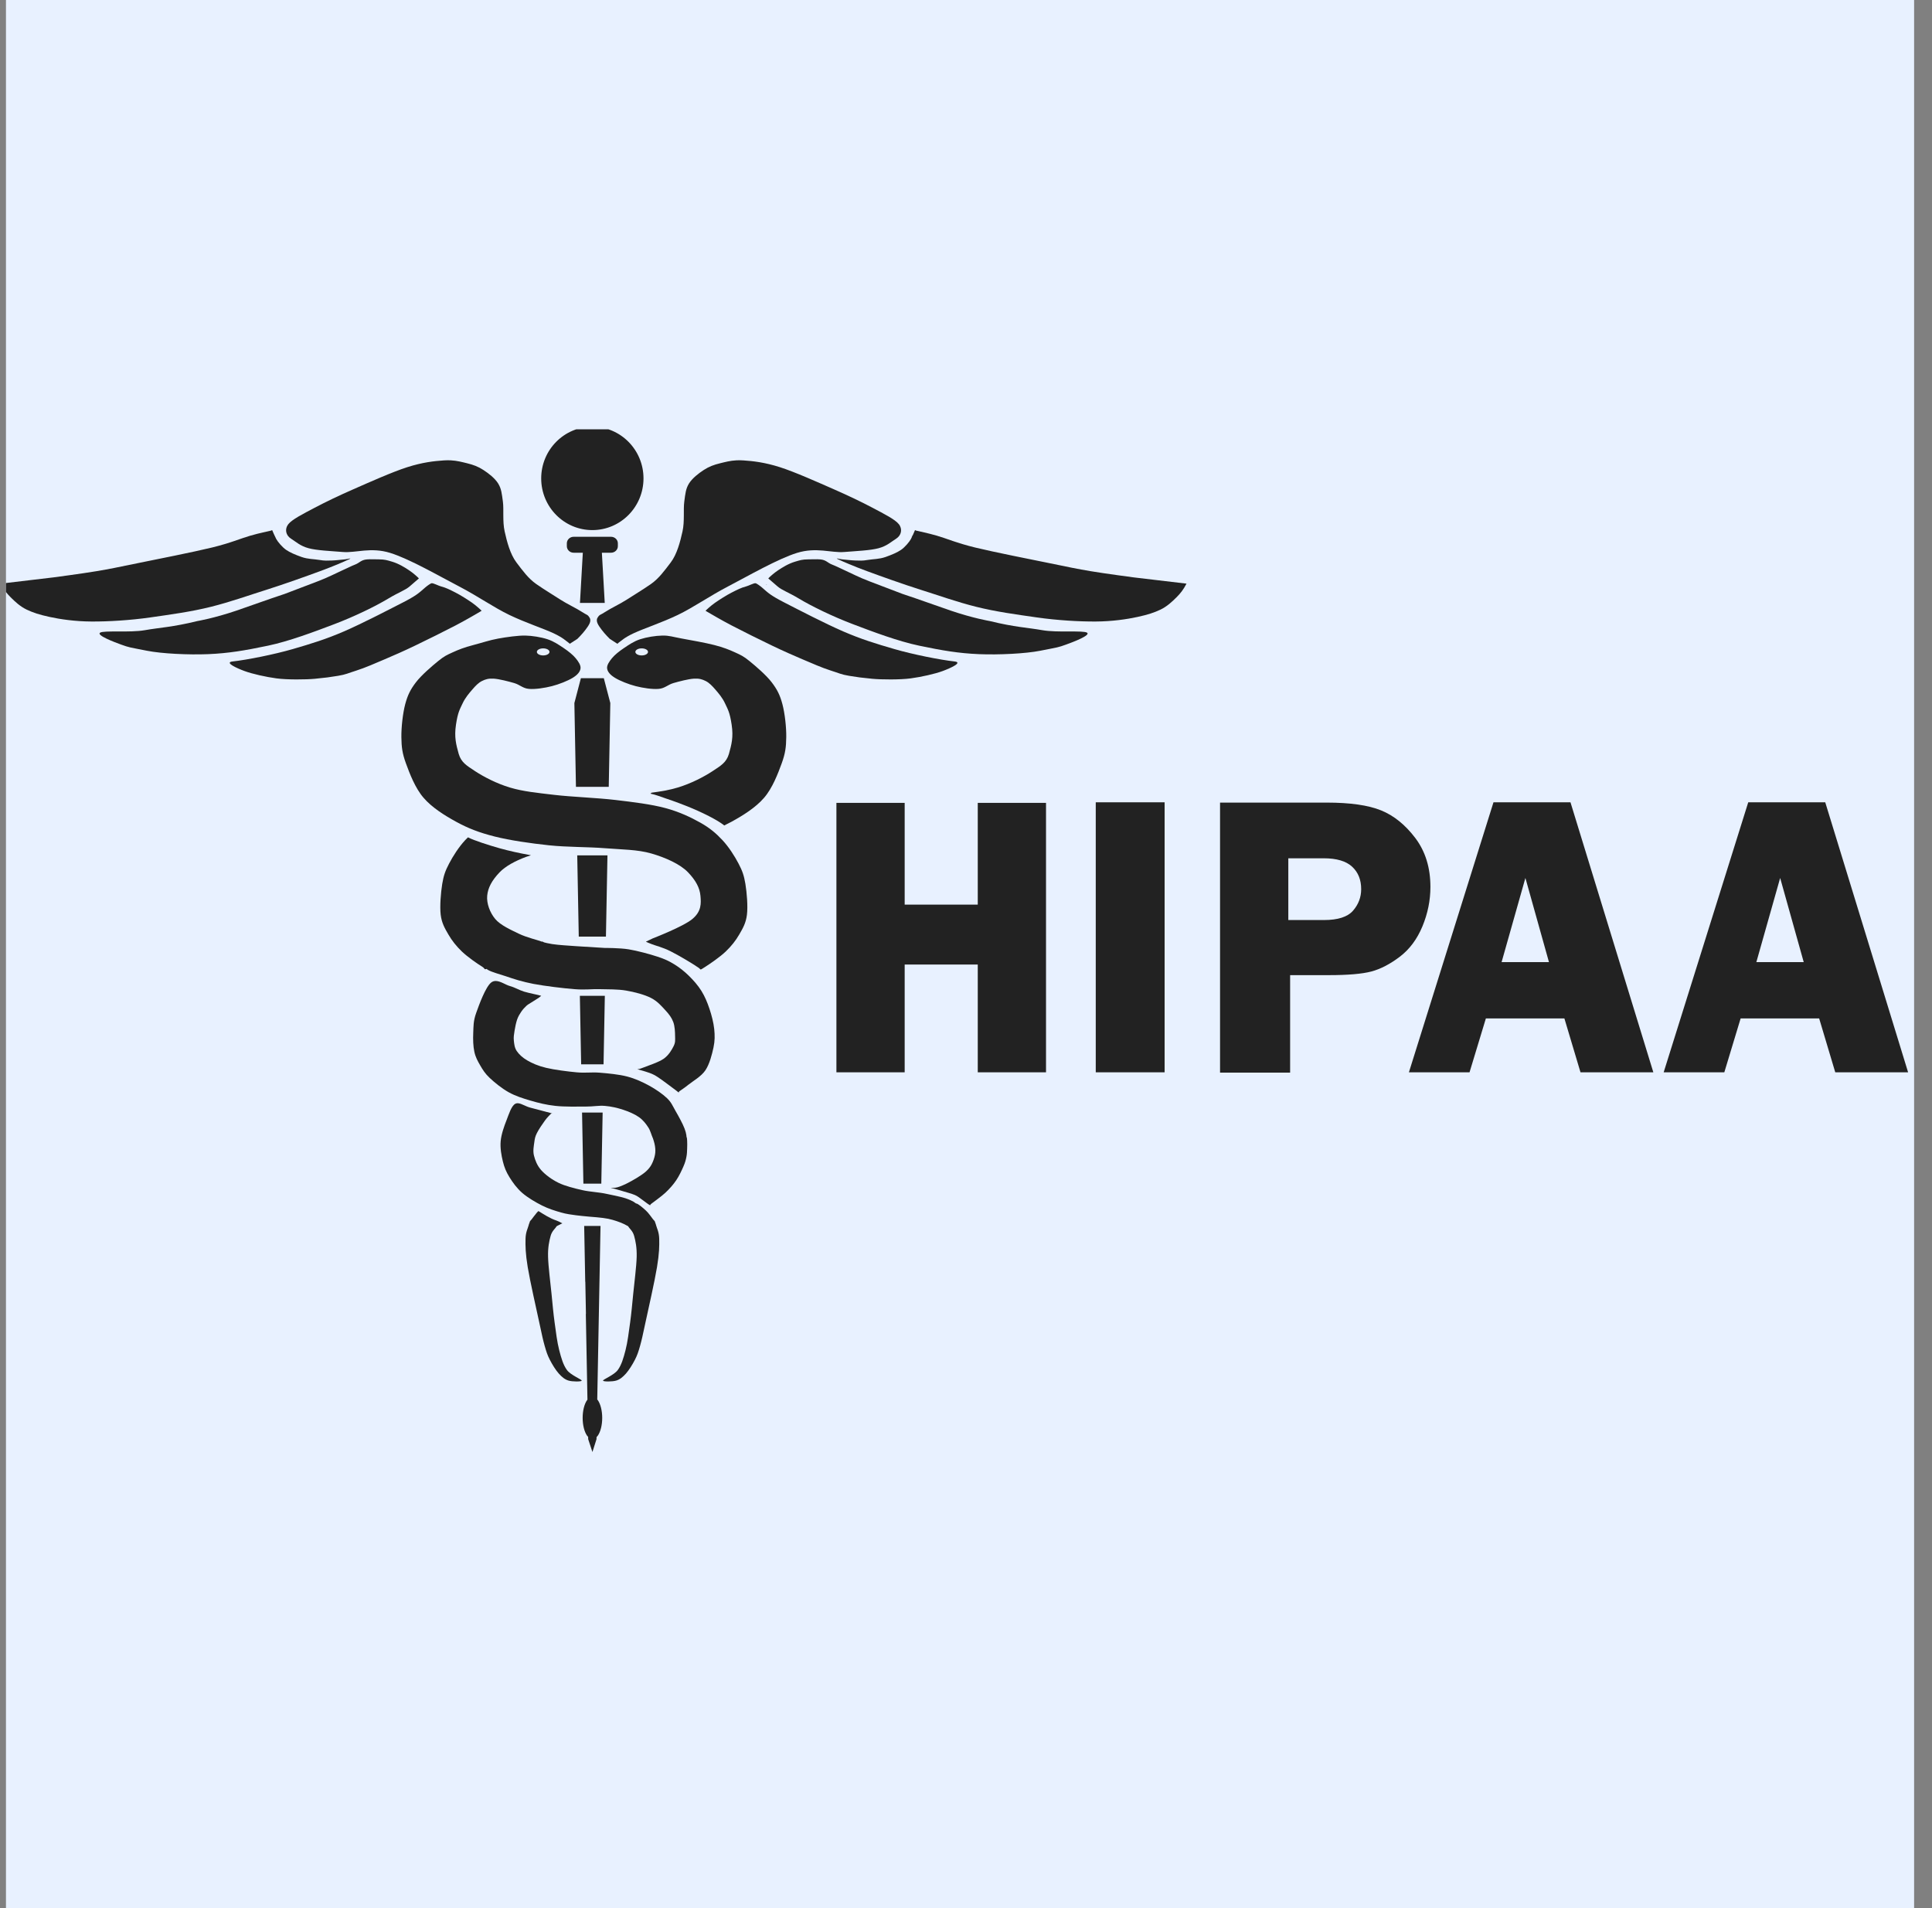 <svg width="81" height="80" viewBox="0 0 81 80" fill="none" xmlns="http://www.w3.org/2000/svg">
<rect x="0" y="0" width="81" height="80" fill="#808080" stroke="none"/>
<g clip-path="url(#clip0_3476_83594)">
<rect width="80" height="80" transform="translate(0.25)" fill="#E8F1FF"/>
<g clip-path="url(#clip1_3476_83594)">
<path fill-rule="evenodd" clip-rule="evenodd" d="M37.929 40.44H40.993V44.958H43.855V33.662H40.993V37.927H37.929V33.662H35.067V44.958H37.929V40.44ZM45.94 44.958H48.827V33.637H45.94V44.958ZM63.953 36.81L64.941 40.338H62.955L63.953 36.81ZM61.611 44.958L62.296 42.699H65.588L66.263 44.958H69.317L65.843 33.637H62.615L59.069 44.958H61.611ZM74.634 36.81L75.622 40.338H73.636L74.634 36.81ZM72.977 42.699H76.269L76.944 44.958H79.998L76.524 33.637H73.296L69.75 44.958H72.293L72.977 42.699ZM56.727 38.181C56.499 38.443 56.093 38.574 55.508 38.574H54.013V35.985H55.5C56.037 35.985 56.433 36.102 56.687 36.336C56.941 36.57 57.068 36.884 57.068 37.279C57.068 37.618 56.954 37.919 56.727 38.181ZM59.971 37.186C59.971 36.379 59.76 35.697 59.34 35.139C58.918 34.581 58.439 34.194 57.901 33.976C57.364 33.758 56.604 33.65 55.621 33.65H51.151V44.971H54.089V40.884H55.72C56.516 40.884 57.106 40.833 57.492 40.732C57.877 40.63 58.275 40.424 58.685 40.114C59.095 39.803 59.412 39.378 59.636 38.839C59.859 38.3 59.971 37.749 59.971 37.186ZM24.492 51.4H25.177L25.133 53.734L25.04 58.677L25.067 58.708C25.176 58.869 25.248 59.14 25.248 59.448C25.248 59.755 25.176 60.026 25.067 60.187L25.011 60.253L25.009 60.339L24.838 60.878L24.66 60.339L24.658 60.245L24.609 60.187C24.5 60.026 24.428 59.755 24.428 59.448C24.428 59.14 24.5 58.869 24.609 58.708L24.629 58.685L24.561 55.089H24.566L24.54 53.741H24.536L24.492 51.4ZM22.569 50.777L22.611 50.797C22.8 50.913 23.058 51.084 23.324 51.171C23.391 51.192 23.476 51.237 23.568 51.285L23.578 51.29L23.518 51.317C23.476 51.337 23.378 51.386 23.351 51.403L23.332 51.418L23.33 51.421C23.279 51.514 23.144 51.604 23.085 51.817C23.026 52.029 22.967 52.298 22.978 52.696C22.988 53.094 23.076 53.779 23.122 54.236C23.167 54.694 23.198 55.048 23.252 55.444C23.306 55.84 23.359 56.277 23.446 56.61C23.532 56.943 23.614 57.23 23.771 57.442C23.928 57.654 24.385 57.832 24.388 57.883C24.39 57.934 23.996 57.932 23.836 57.883C23.676 57.834 23.559 57.734 23.428 57.589C23.297 57.444 23.151 57.204 23.052 57.011C22.953 56.817 22.91 56.689 22.836 56.429C22.763 56.169 22.728 56.001 22.61 55.451C22.491 54.901 22.222 53.713 22.125 53.128C22.029 52.543 22.027 52.234 22.033 51.943C22.039 51.652 22.135 51.488 22.161 51.38C22.187 51.273 22.18 51.321 22.188 51.297L22.204 51.25C22.223 51.175 22.23 51.199 22.294 51.116C22.343 51.055 22.419 50.944 22.503 50.847L22.569 50.777ZM27.257 50.534L27.263 50.538C27.278 50.549 27.259 50.55 27.257 50.534ZM23.16 46.685L23.177 46.686C23.192 46.689 23.194 46.693 23.163 46.686L23.16 46.685ZM24.403 46.646H25.266L25.21 49.626H24.459L24.403 46.646Z" fill="#222222"/>
<path fill-rule="evenodd" clip-rule="evenodd" d="M21.737 46.257C21.877 46.275 22.043 46.39 22.232 46.439L23.122 46.674L23.16 46.685L23.135 46.683C23.119 46.685 23.102 46.69 23.091 46.703C23.045 46.754 22.943 46.847 22.846 46.981C22.748 47.116 22.582 47.358 22.508 47.509C22.434 47.66 22.422 47.734 22.401 47.89C22.381 48.046 22.337 48.251 22.386 48.447C22.434 48.642 22.521 48.871 22.692 49.062C22.863 49.252 23.127 49.45 23.413 49.59C23.699 49.729 24.069 49.819 24.409 49.897C24.749 49.975 25.094 49.978 25.452 50.059C25.809 50.139 26.237 50.2 26.555 50.381L26.67 50.459L26.671 50.458C26.734 50.45 26.964 50.646 27.081 50.755C27.199 50.865 27.312 51.034 27.376 51.116C27.441 51.199 27.448 51.175 27.467 51.249C27.467 51.249 27.467 51.25 27.467 51.25L27.483 51.297C27.49 51.321 27.484 51.273 27.51 51.38C27.536 51.488 27.632 51.652 27.638 51.943C27.644 52.234 27.642 52.543 27.545 53.128C27.449 53.712 27.18 54.9 27.061 55.45C26.943 56.001 26.908 56.169 26.835 56.429C26.761 56.689 26.718 56.817 26.619 57.011C26.52 57.204 26.373 57.443 26.243 57.589C26.112 57.734 25.995 57.834 25.835 57.883C25.675 57.932 25.28 57.934 25.283 57.883C25.285 57.831 25.742 57.654 25.899 57.442C26.056 57.23 26.139 56.943 26.225 56.61C26.312 56.277 26.364 55.839 26.419 55.444C26.473 55.048 26.504 54.694 26.549 54.236C26.595 53.779 26.683 53.094 26.693 52.696C26.703 52.298 26.645 52.029 26.586 51.817C26.527 51.604 26.392 51.514 26.341 51.421L26.339 51.418L26.32 51.403C26.293 51.386 26.195 51.337 26.153 51.316C25.984 51.236 25.737 51.15 25.498 51.099C25.258 51.048 24.716 51.011 24.716 51.011C24.491 50.986 24.348 50.981 24.149 50.952C23.949 50.923 23.758 50.904 23.52 50.835C23.282 50.767 22.994 50.679 22.723 50.542C22.452 50.405 22.122 50.212 21.895 50.015C21.668 49.817 21.494 49.575 21.359 49.355C21.223 49.135 21.144 48.947 21.083 48.696C21.021 48.444 20.965 48.134 20.991 47.846C21.016 47.558 21.136 47.221 21.236 46.967C21.336 46.713 21.438 46.366 21.604 46.278C21.645 46.256 21.69 46.251 21.737 46.257ZM24.311 41.751H25.358L25.304 44.624H24.365L24.311 41.751Z" fill="#222222"/>
<path fill-rule="evenodd" clip-rule="evenodd" d="M22.6 41.824C22.547 41.863 22.368 41.971 22.278 42.029C22.189 42.088 22.135 42.11 22.064 42.176C21.992 42.242 21.913 42.33 21.849 42.425C21.785 42.52 21.727 42.615 21.68 42.747C21.635 42.879 21.596 43.069 21.573 43.216C21.55 43.362 21.527 43.485 21.543 43.626C21.558 43.768 21.571 43.927 21.665 44.066C21.76 44.205 21.905 44.344 22.11 44.462C22.314 44.578 22.547 44.686 22.892 44.769C23.236 44.852 23.804 44.925 24.179 44.959C24.555 44.994 24.793 44.945 25.145 44.974C25.498 45.003 25.95 45.045 26.295 45.135C26.64 45.226 26.936 45.365 27.215 45.516C27.493 45.668 27.782 45.868 27.966 46.044C28.15 46.22 28.196 46.359 28.318 46.571C28.441 46.784 28.625 47.114 28.701 47.319C28.74 47.421 28.764 47.513 28.776 47.593L28.781 47.652L28.802 47.729C28.806 47.758 28.806 47.789 28.809 47.831C28.814 47.917 28.814 48.041 28.809 48.154C28.804 48.266 28.804 48.381 28.778 48.505C28.753 48.63 28.727 48.737 28.655 48.901C28.584 49.065 28.474 49.304 28.349 49.487C28.224 49.67 28.078 49.836 27.904 50C27.731 50.164 27.416 50.381 27.307 50.469C27.279 50.491 27.266 50.507 27.26 50.52L27.257 50.534L27.245 50.527C27.176 50.496 26.997 50.349 26.893 50.278C26.788 50.208 26.747 50.159 26.617 50.102C26.486 50.046 26.254 49.985 26.111 49.941C25.968 49.897 25.84 49.861 25.758 49.839C25.677 49.817 25.6 49.819 25.62 49.81C25.641 49.8 25.776 49.81 25.881 49.78C25.986 49.751 26.108 49.702 26.249 49.634C26.389 49.565 26.584 49.458 26.724 49.37C26.864 49.282 26.992 49.199 27.092 49.106C27.192 49.013 27.261 48.928 27.322 48.813C27.383 48.698 27.437 48.544 27.46 48.417C27.483 48.291 27.48 48.185 27.46 48.051C27.45 47.984 27.432 47.912 27.41 47.838L27.375 47.728L27.374 47.727C27.311 47.588 27.267 47.401 27.184 47.275C27.074 47.106 26.962 46.96 26.785 46.835C26.609 46.711 26.364 46.606 26.126 46.528C25.889 46.449 25.623 46.388 25.36 46.366C25.096 46.344 24.892 46.395 24.547 46.395C24.202 46.395 23.673 46.408 23.29 46.366C22.907 46.325 22.575 46.242 22.248 46.146C21.921 46.051 21.614 45.953 21.328 45.795C21.042 45.636 20.73 45.382 20.531 45.194C20.331 45.006 20.239 44.85 20.132 44.667C20.025 44.483 19.936 44.322 19.887 44.095C19.838 43.868 19.828 43.575 19.841 43.304C19.854 43.033 19.838 42.82 19.964 42.469C20.089 42.117 20.357 41.382 20.592 41.194C20.651 41.147 20.715 41.129 20.781 41.129C20.98 41.129 21.201 41.293 21.374 41.34C21.604 41.404 21.752 41.507 21.972 41.575C22.192 41.643 22.588 41.714 22.692 41.751M24.201 35.862H25.468L25.404 39.268H24.265L24.201 35.862Z" fill="#222222"/>
<path fill-rule="evenodd" clip-rule="evenodd" d="M19.619 35.107L19.63 35.111C19.87 35.237 20.5 35.439 20.948 35.565C21.34 35.675 21.793 35.773 22.165 35.84L22.262 35.857L22.044 35.93C21.607 36.094 21.193 36.314 20.946 36.573C20.616 36.918 20.457 37.226 20.426 37.552C20.395 37.878 20.54 38.262 20.761 38.528C20.983 38.794 21.43 38.99 21.754 39.148C22.078 39.306 22.579 39.422 22.706 39.476L22.709 39.478L22.705 39.484L22.719 39.488L22.741 39.493L22.709 39.478L22.709 39.477C22.709 39.475 22.71 39.473 22.715 39.47C22.723 39.466 22.764 39.485 22.8 39.505L22.809 39.51L22.93 39.54C23.003 39.556 23.078 39.571 23.152 39.582C23.451 39.626 23.799 39.643 24.164 39.67L25.344 39.743C25.344 39.743 25.986 39.741 26.356 39.802C26.727 39.863 27.248 40.005 27.567 40.11C27.887 40.215 28.053 40.298 28.273 40.432C28.492 40.566 28.697 40.73 28.886 40.916C29.075 41.101 29.264 41.316 29.407 41.545C29.55 41.775 29.655 42.027 29.744 42.293C29.834 42.559 29.915 42.872 29.944 43.143C29.971 43.414 29.974 43.631 29.913 43.919C29.851 44.207 29.749 44.613 29.575 44.872C29.402 45.131 29.052 45.326 28.87 45.472C28.689 45.619 28.559 45.697 28.487 45.751C28.416 45.804 28.51 45.834 28.441 45.795C28.441 45.795 28.244 45.639 28.073 45.516C27.902 45.394 27.631 45.175 27.414 45.062C27.197 44.95 26.883 44.881 26.77 44.842C26.77 44.842 26.704 44.842 26.739 44.828C26.739 44.828 26.803 44.828 26.985 44.754C27.166 44.681 27.618 44.537 27.828 44.388C28.037 44.239 28.163 44.019 28.242 43.861C28.321 43.702 28.306 43.604 28.303 43.436C28.301 43.267 28.293 43.028 28.227 42.85C28.16 42.671 28.06 42.535 27.905 42.366C27.749 42.198 27.567 41.978 27.291 41.839C27.015 41.699 26.607 41.592 26.249 41.531C25.891 41.47 25.505 41.482 25.145 41.472C24.785 41.462 24.55 41.509 24.087 41.472C23.625 41.436 22.851 41.343 22.37 41.252C21.89 41.162 21.543 41.045 21.205 40.93C20.953 40.844 20.635 40.765 20.463 40.668L20.396 40.622L20.373 40.631C20.299 40.656 20.341 40.605 20.2 40.52C20.011 40.406 19.6 40.118 19.366 39.895C19.133 39.671 18.945 39.435 18.797 39.177C18.648 38.92 18.519 38.702 18.476 38.35C18.434 37.998 18.482 37.421 18.54 37.063C18.599 36.706 18.669 36.512 18.829 36.206C18.989 35.899 19.235 35.511 19.502 35.225L19.619 35.107ZM24.354 28.434H25.315L25.588 29.477L25.522 32.989H24.147L24.081 29.477L24.354 28.434ZM25.787 27.107L25.791 27.113C25.791 27.114 25.79 27.113 25.788 27.112L25.787 27.107ZM23.892 27.104L23.888 27.112C23.885 27.115 23.882 27.114 23.889 27.106L23.892 27.104Z" fill="#222222"/>
<path fill-rule="evenodd" clip-rule="evenodd" d="M22.773 27.184C22.919 27.184 23.038 27.25 23.038 27.332C23.038 27.414 22.919 27.48 22.773 27.48C22.627 27.48 22.508 27.414 22.508 27.332C22.508 27.25 22.627 27.184 22.773 27.184ZM31.252 37.063C31.193 36.706 31.124 36.512 30.963 36.205C30.803 35.899 30.557 35.511 30.29 35.225C30.023 34.939 29.761 34.715 29.361 34.49C28.96 34.265 28.479 34.035 27.886 33.877C27.293 33.719 26.577 33.632 25.803 33.54C25.028 33.448 23.976 33.413 23.239 33.326C22.501 33.239 21.932 33.184 21.38 33.019C20.827 32.854 20.28 32.569 19.922 32.334C19.564 32.099 19.339 31.968 19.232 31.61C19.125 31.222 19.038 30.913 19.117 30.384C19.196 29.856 19.278 29.742 19.392 29.496C19.506 29.25 19.666 29.067 19.802 28.91C19.937 28.753 20.054 28.629 20.205 28.553C20.356 28.478 20.481 28.44 20.706 28.454C20.932 28.469 21.311 28.567 21.557 28.638C21.802 28.71 21.918 28.862 22.181 28.883C22.444 28.905 22.832 28.845 23.137 28.768C23.441 28.691 23.808 28.543 24.008 28.42C24.208 28.298 24.316 28.17 24.338 28.033C24.359 27.895 24.254 27.74 24.136 27.597C24.018 27.453 23.83 27.304 23.633 27.171C23.435 27.039 23.219 26.887 22.95 26.8C22.681 26.712 22.309 26.652 22.02 26.647C21.732 26.642 21.246 26.707 20.883 26.774C20.52 26.84 20.215 26.948 19.841 27.045C19.467 27.142 19.221 27.239 18.975 27.352C18.73 27.464 18.623 27.51 18.367 27.719C18.11 27.928 17.667 28.306 17.437 28.608C17.207 28.909 17.09 29.144 16.988 29.527C16.887 29.91 16.823 30.492 16.828 30.905C16.833 31.319 16.865 31.584 17.02 32.008C17.175 32.432 17.405 33.04 17.758 33.448C18.11 33.857 18.637 34.188 19.134 34.459C19.631 34.73 20.092 34.909 20.738 35.072C21.385 35.235 22.245 35.358 23.014 35.44C23.784 35.521 24.638 35.505 25.354 35.562C26.07 35.62 26.727 35.615 27.309 35.784C27.891 35.952 28.516 36.228 28.846 36.573C29.176 36.918 29.336 37.226 29.366 37.552C29.397 37.878 29.411 38.208 29.031 38.528C28.651 38.849 27.372 39.341 27.372 39.341L27.084 39.478L27.088 39.486C27.098 39.495 27.234 39.549 27.32 39.583C27.492 39.652 27.764 39.709 28.111 39.882C28.458 40.054 29.075 40.424 29.295 40.579C29.405 40.657 29.311 40.699 29.593 40.52C29.779 40.401 30.192 40.118 30.426 39.894C30.66 39.671 30.847 39.435 30.995 39.177C31.144 38.92 31.273 38.702 31.316 38.35C31.359 37.998 31.311 37.421 31.252 37.063Z" fill="#222222"/>
<path fill-rule="evenodd" clip-rule="evenodd" d="M26.903 27.48C26.757 27.48 26.638 27.414 26.638 27.332C26.638 27.25 26.757 27.184 26.903 27.184C27.049 27.184 27.168 27.25 27.168 27.332C27.168 27.414 27.049 27.48 26.903 27.48ZM32.804 29.527C32.703 29.144 32.585 28.909 32.355 28.608C32.126 28.306 31.682 27.928 31.426 27.719C31.169 27.51 31.062 27.464 30.817 27.352C30.571 27.239 30.325 27.142 29.951 27.045C29.577 26.948 28.936 26.836 28.573 26.769C28.21 26.703 28.06 26.642 27.772 26.647C27.483 26.652 27.111 26.713 26.842 26.8C26.573 26.887 26.357 27.039 26.16 27.171C25.962 27.304 25.774 27.453 25.656 27.597C25.539 27.74 25.433 27.895 25.454 28.033C25.476 28.17 25.584 28.297 25.785 28.42C25.985 28.543 26.351 28.691 26.655 28.768C26.96 28.845 27.348 28.905 27.611 28.883C27.875 28.862 27.99 28.71 28.235 28.638C28.481 28.567 28.86 28.469 29.086 28.454C29.311 28.44 29.436 28.478 29.587 28.553C29.738 28.63 29.855 28.753 29.991 28.91C30.126 29.067 30.286 29.25 30.4 29.496C30.514 29.742 30.596 29.856 30.675 30.384C30.755 30.913 30.667 31.222 30.56 31.61C30.453 31.968 30.228 32.099 29.87 32.334C29.512 32.569 28.965 32.854 28.413 33.019C28.24 33.071 28.066 33.112 27.885 33.146C27.704 33.18 27.518 33.208 27.32 33.234L27.27 33.274C27.521 33.328 27.652 33.39 27.907 33.474C28.248 33.585 28.681 33.749 29.015 33.889C29.349 34.03 29.676 34.188 29.911 34.318C29.911 34.318 30.148 34.447 30.306 34.563L30.363 34.609L30.658 34.459C31.155 34.188 31.683 33.857 32.035 33.448C32.387 33.04 32.617 32.432 32.772 32.008C32.927 31.584 32.959 31.319 32.964 30.905C32.97 30.492 32.905 29.91 32.804 29.527ZM32.118 24.507C32.121 24.507 32.127 24.509 32.136 24.514L32.154 24.524L32.143 24.525C32.123 24.521 32.109 24.506 32.118 24.507ZM24.052 22.505H25.616C25.775 22.505 25.904 22.628 25.904 22.779V22.9C25.904 23.051 25.775 23.174 25.616 23.174H25.234L25.354 25.278H24.315L24.435 23.174H24.052C23.893 23.174 23.765 23.051 23.765 22.9V22.779C23.765 22.628 23.893 22.505 24.052 22.505ZM38.249 22.473C38.255 22.477 38.257 22.485 38.248 22.5L38.247 22.502L38.23 22.495C38.212 22.478 38.239 22.466 38.249 22.473ZM11.429 22.502L11.428 22.5L11.429 22.502ZM18.102 24.452C18.18 24.448 18.386 24.561 18.504 24.591C18.694 24.638 18.874 24.73 19.105 24.848C19.335 24.966 19.616 25.148 19.797 25.274C19.979 25.4 20.193 25.605 20.193 25.605L20.119 25.652C19.938 25.755 19.558 25.983 19.105 26.22C18.651 26.456 17.892 26.835 17.397 27.071C16.902 27.308 16.544 27.465 16.135 27.639C15.727 27.812 15.311 27.997 14.948 28.112C14.585 28.226 14.51 28.279 14.176 28.334C13.842 28.39 13.641 28.417 13.201 28.459C12.827 28.495 12.033 28.502 11.591 28.442C11.15 28.383 10.58 28.256 10.25 28.134C9.92 28.012 9.394 27.773 9.752 27.733C10.363 27.665 11.5 27.438 12.275 27.213C13.051 26.988 13.667 26.799 14.422 26.472C15.177 26.145 16.269 25.578 16.863 25.274C17.456 24.971 17.563 24.863 17.816 24.641C17.898 24.569 18.055 24.454 18.102 24.452Z" fill="#222222"/>
<path fill-rule="evenodd" clip-rule="evenodd" d="M17.175 24.586C16.985 24.749 16.72 24.831 16.286 25.092C15.73 25.427 14.849 25.853 14.008 26.172C13.166 26.492 12.115 26.887 11.236 27.071C10.266 27.274 9.582 27.39 8.736 27.426C7.891 27.461 6.776 27.405 6.164 27.284C5.369 27.127 5.431 27.151 5.075 27.024C4.766 26.913 4.039 26.633 4.195 26.527C4.352 26.421 5.442 26.532 6.069 26.422C6.695 26.311 7.228 26.296 8.273 26.039C8.273 26.039 8.963 25.924 9.919 25.599C10.49 25.405 11.214 25.138 11.937 24.9C11.937 24.9 12.861 24.548 13.315 24.375C13.768 24.202 14.043 24.053 14.307 23.934C14.571 23.816 14.717 23.736 14.898 23.666C15.08 23.595 15.137 23.472 15.393 23.453C15.457 23.448 15.536 23.446 15.623 23.448L15.885 23.452C16.146 23.456 16.219 23.485 16.432 23.547C16.717 23.63 16.973 23.792 17.146 23.907C17.32 24.021 17.509 24.192 17.563 24.251" fill="#222222"/>
<path fill-rule="evenodd" clip-rule="evenodd" d="M11.41 22.225L11.414 22.235C11.437 22.287 11.529 22.501 11.583 22.601C11.645 22.716 11.834 22.942 11.995 23.053C12.155 23.163 12.375 23.257 12.643 23.352C12.911 23.447 13.162 23.437 13.389 23.476C13.616 23.516 13.731 23.504 13.909 23.5C14.086 23.496 14.333 23.461 14.453 23.453C14.572 23.445 14.799 23.37 14.626 23.453C14.453 23.536 13.991 23.737 13.414 23.949C12.836 24.162 11.925 24.489 11.162 24.73C10.399 24.97 9.661 25.237 8.84 25.442C8.02 25.647 7.159 25.764 6.305 25.886C5.451 26.009 4.525 26.062 3.836 26.058C3.147 26.055 2.519 25.962 2.086 25.867C1.653 25.773 1.389 25.688 1.117 25.558C0.844 25.427 0.631 25.226 0.449 25.045C0.268 24.863 0.16 24.722 0.028 24.47L2.23 24.209C2.23 24.209 3.451 24.048 4.036 23.949C4.622 23.851 4.935 23.784 5.743 23.618C6.552 23.453 8.094 23.149 8.886 22.956C9.678 22.763 10.082 22.578 10.494 22.459C10.906 22.341 11.207 22.286 11.36 22.247L11.41 22.225Z" fill="#222222"/>
<path fill-rule="evenodd" clip-rule="evenodd" d="M23.83 26.941C23.719 26.866 23.613 26.74 23.201 26.547C22.788 26.354 22.028 26.106 21.356 25.783C20.684 25.459 20.061 25.01 19.228 24.576C18.395 24.143 17.17 23.433 16.358 23.181C15.546 22.929 14.916 23.187 14.384 23.144C13.852 23.101 13.287 23.079 12.937 22.985C12.586 22.89 12.417 22.721 12.199 22.583C11.98 22.445 11.928 22.181 12.085 21.98C12.242 21.779 12.704 21.546 13.191 21.289C13.678 21.033 14.177 20.793 14.824 20.509C15.471 20.225 16.445 19.788 17.076 19.587C17.706 19.386 18.193 19.33 18.61 19.303C18.662 19.299 18.712 19.297 18.759 19.297C18.805 19.297 18.851 19.298 18.897 19.3C19.162 19.314 19.367 19.371 19.575 19.421C19.851 19.488 20.049 19.563 20.267 19.705C20.486 19.847 20.75 20.052 20.886 20.272C21.022 20.493 21.038 20.694 21.084 21.029C21.129 21.364 21.063 21.857 21.158 22.282C21.253 22.708 21.389 23.236 21.653 23.583C21.917 23.93 22.15 24.254 22.482 24.486C22.824 24.725 23.235 24.971 23.489 25.137C23.746 25.305 24.192 25.518 24.393 25.652C24.613 25.799 24.63 25.751 24.721 25.901C24.812 26.051 24.676 26.231 24.544 26.408C24.412 26.586 24.207 26.786 24.207 26.786C24.189 26.796 23.987 26.927 23.889 26.991M31.67 24.452C31.592 24.448 31.387 24.561 31.268 24.591C31.078 24.638 30.899 24.73 30.668 24.848C30.437 24.966 30.157 25.148 29.975 25.274C29.793 25.4 29.579 25.605 29.579 25.605L29.653 25.652C29.835 25.755 30.214 25.983 30.668 26.22C31.122 26.456 31.88 26.835 32.375 27.071C32.87 27.308 33.229 27.465 33.637 27.639C34.045 27.812 34.462 27.997 34.825 28.112C35.188 28.226 35.262 28.279 35.596 28.334C35.931 28.39 36.131 28.417 36.571 28.459C36.945 28.495 37.74 28.502 38.181 28.442C38.622 28.383 39.193 28.256 39.523 28.134C39.852 28.012 40.379 27.773 40.021 27.733C39.409 27.665 38.272 27.438 37.497 27.213C36.721 26.988 36.105 26.799 35.35 26.472C34.596 26.145 33.503 25.578 32.91 25.274C32.316 24.971 32.21 24.863 31.957 24.641C31.874 24.569 31.718 24.454 31.67 24.452Z" fill="#222222"/>
<path fill-rule="evenodd" clip-rule="evenodd" d="M32.598 24.586C32.788 24.749 33.052 24.831 33.487 25.092C34.043 25.427 34.924 25.853 35.765 26.172C36.606 26.492 37.658 26.887 38.536 27.071C39.507 27.274 40.191 27.39 41.036 27.426C41.882 27.461 42.997 27.405 43.609 27.284C44.404 27.127 44.341 27.151 44.697 27.024C45.007 26.913 45.734 26.633 45.577 26.527C45.42 26.421 44.331 26.532 43.704 26.422C43.077 26.311 42.544 26.296 41.5 26.039C41.5 26.039 40.809 25.924 39.854 25.599C39.282 25.405 38.558 25.138 37.836 24.9C37.836 24.9 36.911 24.548 36.458 24.375C36.004 24.202 35.729 24.053 35.465 23.934C35.202 23.816 35.056 23.736 34.874 23.666C34.693 23.595 34.635 23.472 34.38 23.453C34.315 23.448 34.236 23.446 34.149 23.448L33.888 23.452C33.626 23.456 33.554 23.485 33.34 23.547C33.056 23.63 32.799 23.792 32.626 23.907C32.453 24.021 32.263 24.192 32.21 24.251" fill="#222222"/>
<path fill-rule="evenodd" clip-rule="evenodd" d="M38.362 22.225L38.358 22.235C38.336 22.287 38.244 22.501 38.19 22.601C38.128 22.716 37.939 22.942 37.778 23.053C37.617 23.163 37.397 23.257 37.129 23.352C36.861 23.447 36.61 23.437 36.383 23.476C36.157 23.516 36.041 23.504 35.864 23.5C35.687 23.496 35.439 23.461 35.319 23.453C35.2 23.445 34.973 23.37 35.146 23.453C35.319 23.536 35.782 23.737 36.359 23.949C36.936 24.162 37.847 24.489 38.61 24.73C39.373 24.97 40.111 25.237 40.932 25.442C41.753 25.647 42.614 25.764 43.467 25.886C44.321 26.009 45.248 26.062 45.936 26.058C46.625 26.055 47.254 25.962 47.687 25.867C48.12 25.773 48.384 25.688 48.656 25.558C48.928 25.427 49.142 25.226 49.323 25.045C49.505 24.863 49.613 24.722 49.745 24.47L47.542 24.209C47.542 24.209 46.322 24.048 45.736 23.949C45.151 23.851 44.837 23.784 44.029 23.618C43.221 23.453 41.678 23.149 40.886 22.956C40.095 22.763 39.691 22.578 39.278 22.459C38.866 22.341 38.565 22.286 38.413 22.247L38.362 22.225Z" fill="#222222"/>
<path fill-rule="evenodd" clip-rule="evenodd" d="M25.942 26.941C26.053 26.866 26.159 26.74 26.572 26.547C26.984 26.354 27.744 26.106 28.416 25.783C29.089 25.459 29.711 25.01 30.544 24.576C31.377 24.143 32.602 23.433 33.414 23.181C34.227 22.929 34.857 23.187 35.388 23.144C35.92 23.101 36.485 23.079 36.836 22.985C37.187 22.89 37.355 22.721 37.574 22.583C37.792 22.445 37.844 22.181 37.687 21.98C37.531 21.779 37.068 21.546 36.582 21.289C36.095 21.033 35.596 20.793 34.949 20.509C34.301 20.225 33.328 19.788 32.697 19.587C32.066 19.386 31.579 19.33 31.163 19.303C31.111 19.299 31.061 19.297 31.013 19.297C30.965 19.297 30.919 19.298 30.875 19.3C30.61 19.314 30.405 19.371 30.198 19.421C29.922 19.488 29.724 19.563 29.505 19.705C29.286 19.847 29.023 20.052 28.886 20.272C28.75 20.493 28.734 20.694 28.689 21.029C28.643 21.364 28.709 21.857 28.614 22.282C28.52 22.708 28.384 23.236 28.12 23.583C27.856 23.93 27.622 24.254 27.291 24.486C26.949 24.725 26.537 24.971 26.283 25.137C26.026 25.305 25.581 25.518 25.38 25.652C25.159 25.799 25.142 25.751 25.051 25.901C24.961 26.051 25.096 26.231 25.228 26.408C25.36 26.586 25.566 26.786 25.566 26.786C25.584 26.796 25.785 26.927 25.883 26.991M26.979 20.058C26.979 21.255 26.019 22.225 24.834 22.225C23.65 22.225 22.69 21.255 22.69 20.058C22.69 18.861 23.65 17.89 24.834 17.89C26.019 17.89 26.979 18.861 26.979 20.058Z" fill="#222222"/>
</g>
</g>
<defs>
<clipPath id="clip0_3476_83594">
<rect width="80" height="80" fill="white" transform="translate(0.25)"/>
</clipPath>
<clipPath id="clip1_3476_83594">
<rect width="80" height="43" fill="white" transform="translate(0.25 18)"/>
</clipPath>
</defs>
</svg>
